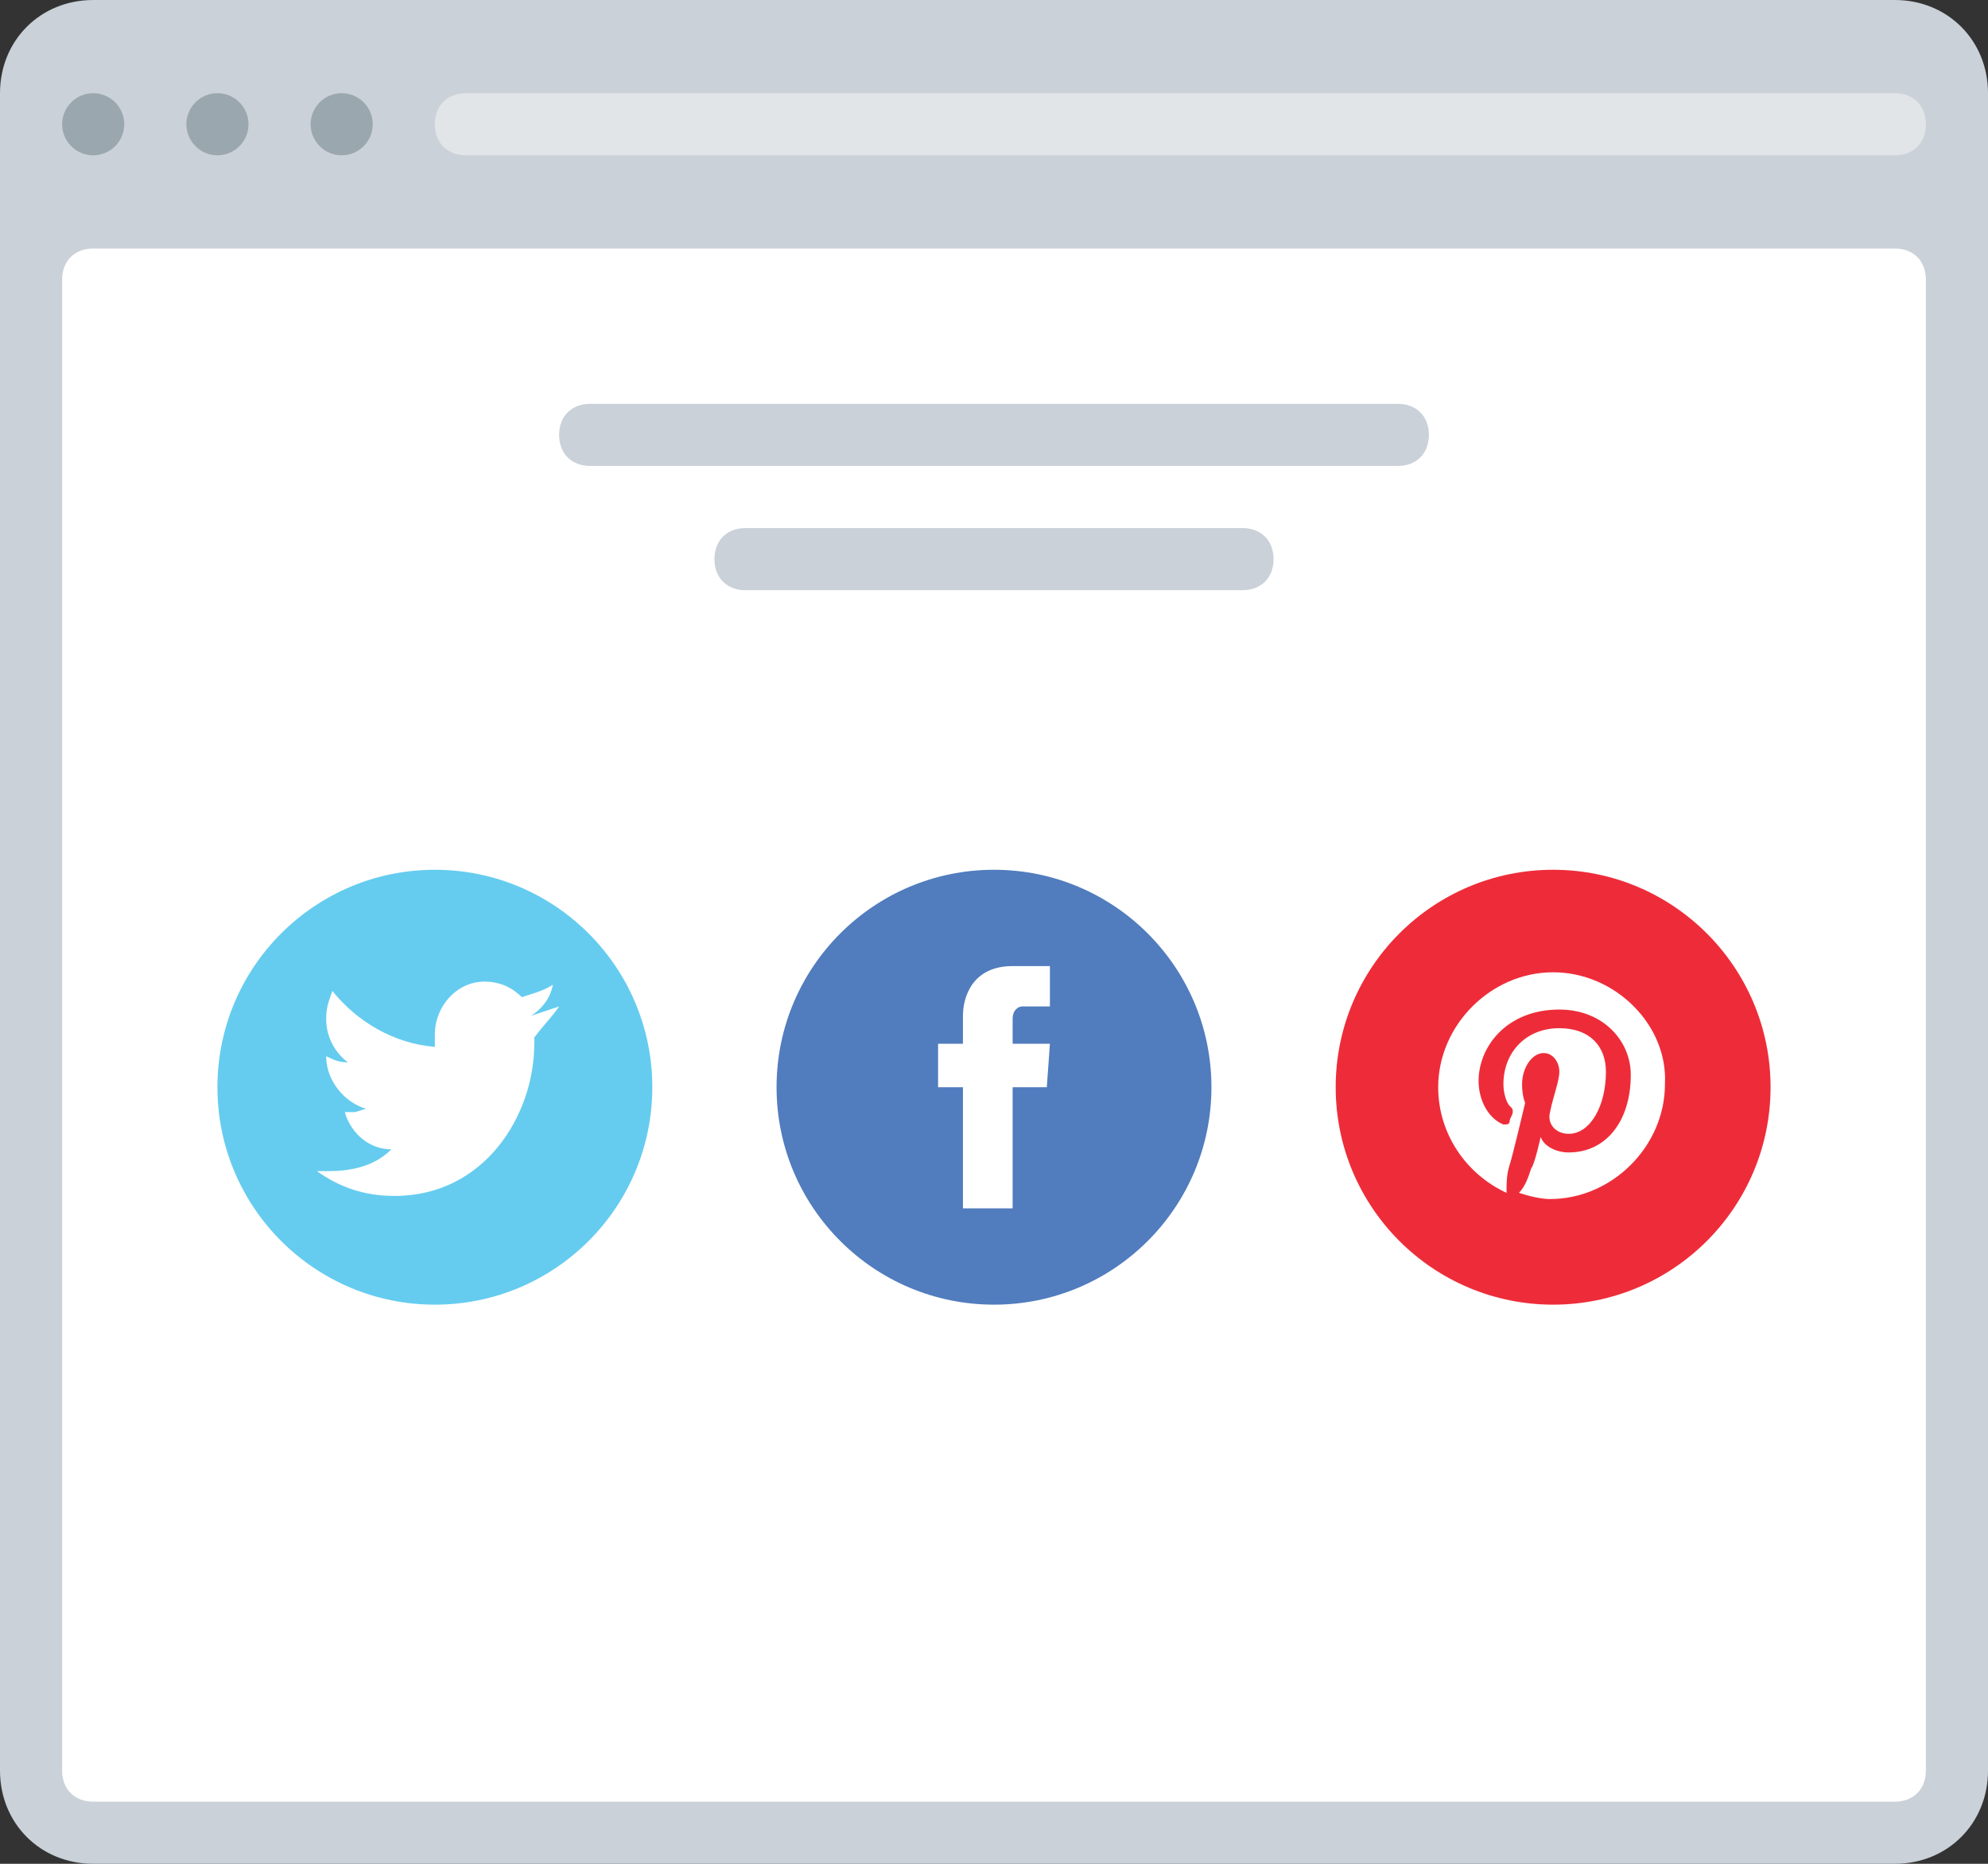 <?xml version="1.0" encoding="utf-8"?>
<!-- Generator: Adobe Illustrator 21.0.0, SVG Export Plug-In . SVG Version: 6.00 Build 0)  -->
<svg version="1.1" id="Layer_1" xmlns="http://www.w3.org/2000/svg" xmlns:xlink="http://www.w3.org/1999/xlink" x="0px" y="0px"
	 viewBox="0 0 64 60" style="enable-background:new 0 0 64 60;" xml:space="preserve">
<rect x="0" y="0" width="64" height="60" fill="#333333" stroke="none"/>
<style type="text/css">
	.st0{fill:#CAD1D8;}
	.st1{fill:#9BA7AF;}
	.st2{fill:#FFFFFF;}
	.st3{fill:#E2E5E7;}
	.st4{fill:#595A66;}
	.st5{fill:#ABE1FA;}
	.st6{fill:#6F707E;}
	.st7{fill:#3BB54A;}
	.st8{fill:#0E9347;}
	.st9{fill:#517CBE;}
	.st10{fill:#65CCEF;}
	.st11{fill:#EE2C39;}
	.st12{fill:#CC202C;}
	.st13{fill:#F16351;}
	.st14{fill:#DDDFE1;}
	.st15{fill:#89C763;}
	.st16{fill:#3689C9;}
	.st17{fill:#1B6FAB;}
	.st18{fill:#4C9FD7;}
	.st19{fill:#FDBA4D;}
	.st20{fill:#F19F36;}
	.st21{fill:#F19F35;}
	.st22{fill:#FFFFFF;stroke:#595A66;stroke-width:2;stroke-miterlimit:10;}
	.st23{fill:#1A70AC;}
	.st24{fill:#35363E;}
</style>
<g>
	<path class="st0" d="M0,57V3c0-1.7,1.3-3,3-3h58c1.7,0,3,1.3,3,3v54c0,1.7-1.3,3-3,3H3C1.3,60,0,58.7,0,57z"/>
	<circle class="st1" cx="3" cy="4" r="1"/>
	<circle class="st1" cx="7" cy="4" r="1"/>
	<circle class="st1" cx="11" cy="4" r="1"/>
	<path class="st2" d="M3,8h58c0.6,0,1,0.4,1,1v48c0,0.6-0.4,1-1,1H3c-0.6,0-1-0.4-1-1V9C2,8.4,2.4,8,3,8z"/>
	<path class="st3" d="M61,5H15c-0.6,0-1-0.4-1-1v0c0-0.6,0.4-1,1-1h46c0.6,0,1,0.4,1,1v0C62,4.6,61.6,5,61,5z"/>
	<path class="st0" d="M45,15H19c-0.6,0-1-0.4-1-1v0c0-0.6,0.4-1,1-1h26c0.6,0,1,0.4,1,1v0C46,14.6,45.6,15,45,15z"/>
	<path class="st0" d="M40,19H24c-0.6,0-1-0.4-1-1v0c0-0.6,0.4-1,1-1h16c0.6,0,1,0.4,1,1v0C41,18.6,40.6,19,40,19z"/>
	<circle class="st9" cx="32" cy="35" r="7"/>
	<path class="st2" d="M33.8,33.6h-1.2v-0.8c0-0.3,0.2-0.4,0.3-0.4c0.1,0,0.9,0,0.9,0v-1.3l-1.2,0c-1.3,0-1.6,1-1.6,1.6v0.9h-0.8V35
		H31c0,1.8,0,3.9,0,3.9h1.6c0,0,0-2.1,0-3.9h1.1L33.8,33.6z"/>
	<circle class="st10" cx="14" cy="35" r="7"/>
	<g>
		<g>
			<path class="st2" d="M18,32.4c-0.3,0.1-0.6,0.2-0.9,0.3c0.3-0.2,0.6-0.5,0.7-1c-0.3,0.2-0.7,0.3-1,0.4c-0.3-0.3-0.7-0.5-1.2-0.5
				c-0.9,0-1.6,0.8-1.6,1.7c0,0.1,0,0.3,0,0.4c-1.3-0.1-2.5-0.8-3.3-1.8c-0.1,0.3-0.2,0.5-0.2,0.9c0,0.6,0.3,1.1,0.7,1.4
				c-0.3,0-0.5-0.1-0.7-0.2c0,0,0,0,0,0c0,0.8,0.6,1.5,1.3,1.7c-0.1,0-0.3,0.1-0.4,0.1c-0.1,0-0.2,0-0.3,0c0.2,0.7,0.8,1.2,1.5,1.2
				c-0.5,0.5-1.2,0.7-2,0.7c-0.1,0-0.3,0-0.4,0c0.7,0.5,1.5,0.8,2.5,0.8c2.9,0,4.5-2.6,4.5-4.9c0-0.1,0-0.1,0-0.2
				C17.5,33,17.8,32.7,18,32.4z"/>
		</g>
	</g>
	<circle class="st11" cx="50" cy="35" r="7"/>
	<path class="st2" d="M50,31.3c-2,0-3.7,1.7-3.7,3.7c0,1.5,0.9,2.8,2.2,3.4c0-0.3,0-0.6,0.1-0.9c0.1-0.3,0.5-2,0.5-2
		s-0.1-0.2-0.1-0.6c0-0.5,0.3-1,0.7-1c0.3,0,0.5,0.3,0.5,0.6c0,0.3-0.2,0.8-0.3,1.3c-0.1,0.4,0.2,0.7,0.6,0.7c0.7,0,1.2-0.9,1.2-2
		c0-0.8-0.5-1.4-1.5-1.4c-1.1,0-1.8,0.8-1.8,1.8c0,0.3,0.1,0.6,0.2,0.7c0.1,0.1,0.1,0.1,0.1,0.2c0,0.1-0.1,0.2-0.1,0.3
		c0,0.1-0.1,0.1-0.2,0.1c-0.5-0.2-0.8-0.8-0.8-1.4c0-1.1,0.9-2.3,2.6-2.3c1.4,0,2.3,1,2.3,2.1c0,1.5-0.8,2.5-2,2.5
		c-0.4,0-0.8-0.2-0.9-0.5c0,0-0.2,0.9-0.3,1c-0.1,0.3-0.2,0.6-0.4,0.8c0.3,0.1,0.7,0.2,1,0.2c2,0,3.7-1.7,3.7-3.7
		C53.7,33,52,31.3,50,31.3z"/>
</g>
</svg>
